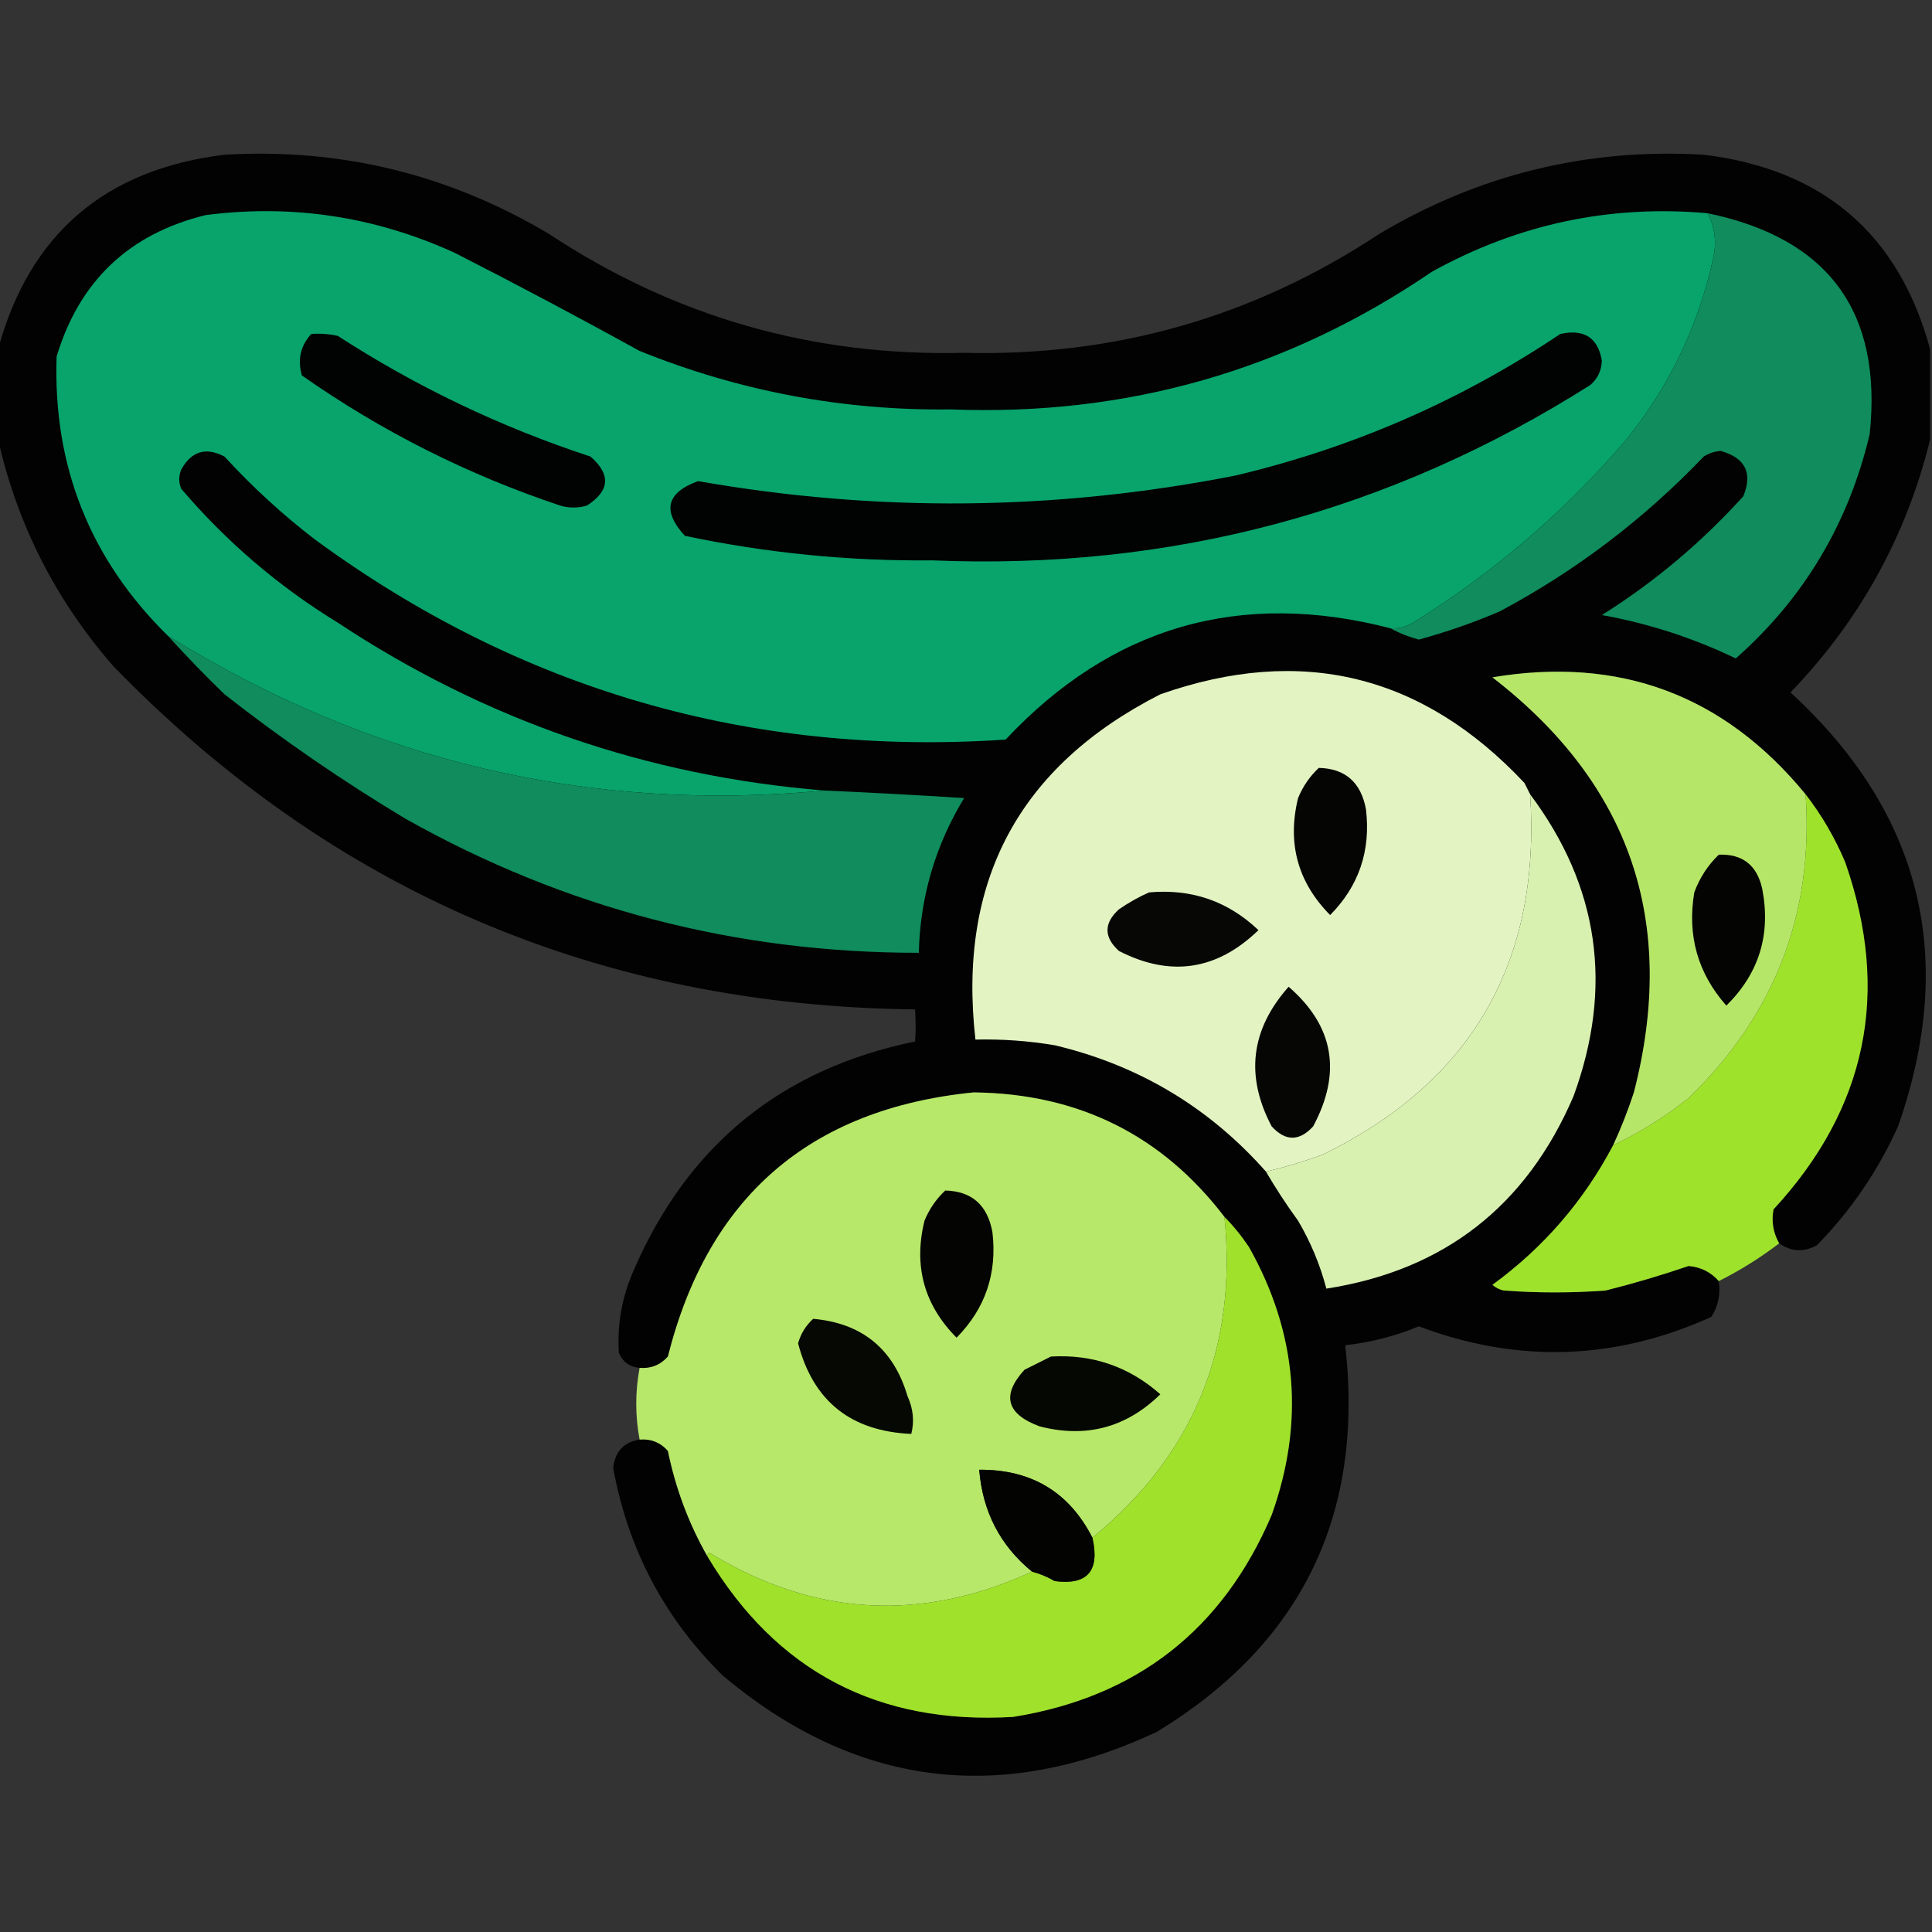 <?xml version="1.0" encoding="UTF-8"?>
<!DOCTYPE svg PUBLIC "-//W3C//DTD SVG 1.1//EN" "http://www.w3.org/Graphics/SVG/1.1/DTD/svg11.dtd">
<svg xmlns="http://www.w3.org/2000/svg" version="1.1" width="512px" height="512px" style="shape-rendering:geometricPrecision; text-rendering:geometricPrecision; image-rendering:optimizeQuality; fill-rule:evenodd; clip-rule:evenodd" xmlns:xlink="http://www.w3.org/1999/xlink">
<rect width="100%" height="100%" fill="#333333" stroke="none"/>
<g><path style="opacity:0.973" fill="#010201" d="M 511.5,92.5 C 511.5,100.5 511.5,108.5 511.5,116.5C 505.196,142.104 492.863,164.437 474.5,183.5C 509.222,215.387 518.722,253.72 503,298.5C 497.687,310.301 490.521,320.801 481.5,330C 478.067,331.912 474.733,331.745 471.5,329.5C 469.903,326.681 469.403,323.681 470,320.5C 494.735,293.722 501.068,263.056 489,228.5C 486.245,221.98 482.745,215.98 478.5,210.5C 456.895,184.184 429.228,173.851 395.5,179.5C 432.123,207.783 444.623,244.45 433,289.5C 431.428,294.304 429.595,298.971 427.5,303.5C 419.699,318.302 409.033,330.635 395.5,340.5C 396.376,341.251 397.376,341.751 398.5,342C 407.5,342.667 416.5,342.667 425.5,342C 432.924,340.137 440.257,337.97 447.5,335.5C 450.731,335.782 453.398,337.115 455.5,339.5C 456.006,343.007 455.34,346.174 453.5,349C 428.041,360.521 402.208,361.355 376,351.5C 369.718,354.096 363.218,355.762 356.5,356.5C 361.579,401.506 344.912,435.673 306.5,459C 264.864,478.446 226.53,473.446 191.5,444C 176.07,428.811 166.403,410.478 162.5,389C 163.002,384.668 165.335,382.168 169.5,381.5C 172.505,381.253 175.005,382.253 177,384.5C 179.045,394.481 182.545,403.814 187.5,412.5C 205.709,442.942 232.709,457.109 268.5,455C 301.183,449.746 324.016,431.912 337,401.5C 345.801,376.924 343.801,353.258 331,330.5C 329.054,327.58 326.887,324.913 324.5,322.5C 307.908,300.788 285.741,289.788 258,289.5C 214.651,293.845 187.651,317.179 177,359.5C 175.005,361.747 172.505,362.747 169.5,362.5C 166.852,362.262 165.018,360.928 164,358.5C 163.525,350.871 164.859,343.538 168,336.5C 182.349,303.41 207.182,283.244 242.5,276C 242.704,273.379 242.704,270.545 242.5,267.5C 158.825,266.565 87.992,236.232 30,176.5C 14.772,159.043 4.605,139.043 -0.5,116.5C -0.5,108.5 -0.5,100.5 -0.5,92.5C 7.821,62.03 27.821,44.863 59.5,41C 90.288,39.197 118.955,46.197 145.5,62C 178.741,83.981 215.407,94.481 255.5,93.5C 295.593,94.481 332.259,83.981 365.5,62C 392.045,46.197 420.712,39.197 451.5,41C 483.179,44.863 503.179,62.03 511.5,92.5 Z"/></g>
<g><path style="opacity:1" fill="#08a46c" d="M 452.5,56.5 C 454.481,60.183 454.981,64.183 454,68.5C 450.067,86.365 442.4,102.365 431,116.5C 414.657,135.585 395.823,151.752 374.5,165C 372.655,166.128 370.655,166.628 368.5,166.5C 328.603,156.19 294.603,166.024 266.5,196C 198.865,200.515 137.865,182.848 83.5,143C 74.9,136.404 66.9,129.07 59.5,121C 54.544,118.393 50.711,119.56 48,124.5C 47.333,126.167 47.333,127.833 48,129.5C 59.985,143.564 73.818,155.397 89.5,165C 128.629,190.877 171.629,205.71 218.5,209.5C 156.062,215.393 98.062,201.726 44.5,168.5C 23.859,148.207 14.025,123.541 15,94.5C 21.019,74.481 34.185,61.981 54.5,57C 77.421,54.042 99.421,57.375 120.5,67C 136.992,75.412 153.325,84.079 169.5,93C 195.941,103.688 223.441,108.855 252,108.5C 298.63,110.317 341.13,98.15 379.5,72C 402.303,59.381 426.636,54.214 452.5,56.5 Z"/></g>
<g><path style="opacity:1" fill="#108c5d" d="M 452.5,56.5 C 484.549,63.131 498.882,82.631 495.5,115C 489.914,138.69 478.081,158.523 460,174.5C 448.69,169.048 436.857,165.214 424.5,163C 438.388,154.284 450.888,143.784 462,131.5C 464.515,125.327 462.515,121.327 456,119.5C 454.373,119.625 452.873,120.125 451.5,121C 435.655,137.58 417.655,151.247 397.5,162C 390.513,164.998 383.346,167.498 376,169.5C 373.28,168.767 370.78,167.767 368.5,166.5C 370.655,166.628 372.655,166.128 374.5,165C 395.823,151.752 414.657,135.585 431,116.5C 442.4,102.365 450.067,86.365 454,68.5C 454.981,64.183 454.481,60.183 452.5,56.5 Z"/></g>
<g><path style="opacity:1" fill="#000302" d="M 82.5,88.5 C 84.857,88.337 87.19,88.503 89.5,89C 110.405,102.531 132.738,113.198 156.5,121C 161.951,125.754 161.617,130.087 155.5,134C 153.167,134.667 150.833,134.667 148.5,134C 123.911,125.789 101.077,114.289 80,99.5C 78.812,95.259 79.645,91.592 82.5,88.5 Z"/></g>
<g><path style="opacity:1" fill="#000302" d="M 413.5,88.5 C 419.766,87.117 423.433,89.45 424.5,95.5C 424.444,98.111 423.444,100.278 421.5,102C 368.355,135.664 310.188,151.164 247,148.5C 224.917,148.721 203.084,146.554 181.5,142C 175.422,135.386 176.589,130.552 185,127.5C 232.562,135.862 280.062,135.362 327.5,126C 358.57,118.623 387.237,106.123 413.5,88.5 Z"/></g>
<g><path style="opacity:1" fill="#108c5d" d="M 44.5,168.5 C 98.062,201.726 156.062,215.393 218.5,209.5C 230.832,210.038 243.165,210.704 255.5,211.5C 247.842,224.136 243.842,237.802 243.5,252.5C 194.979,252.537 149.646,240.704 107.5,217C 90.805,206.988 74.805,195.988 59.5,184C 54.297,178.965 49.297,173.798 44.5,168.5 Z"/></g>
<g><path style="opacity:1" fill="#e3f3c2" d="M 405.5,210.5 C 408.427,254.838 390.093,286.671 350.5,306C 345.571,307.81 340.571,309.31 335.5,310.5C 320.432,293.46 301.766,282.294 279.5,277C 272.547,275.837 265.547,275.337 258.5,275.5C 253.726,233.541 270.059,203.041 307.5,184C 344.807,170.869 376.974,178.702 404,207.5C 404.513,208.527 405.013,209.527 405.5,210.5 Z"/></g>
<g><path style="opacity:1" fill="#b6e668" d="M 478.5,210.5 C 480.704,242.039 470.371,268.872 447.5,291C 441.282,295.939 434.615,300.106 427.5,303.5C 429.595,298.971 431.428,294.304 433,289.5C 444.623,244.45 432.123,207.783 395.5,179.5C 429.228,173.851 456.895,184.184 478.5,210.5 Z"/></g>
<g><path style="opacity:1" fill="#050504" d="M 349.5,203.5 C 356.515,203.669 360.682,207.336 362,214.5C 363.297,225.443 360.131,234.777 352.5,242.5C 343.91,233.814 341.077,223.48 344,211.5C 345.273,208.403 347.107,205.736 349.5,203.5 Z"/></g>
<g><path style="opacity:1" fill="#d8f1b0" d="M 405.5,210.5 C 423.765,234.897 427.599,261.564 417,290.5C 404.503,319.647 382.67,336.647 351.5,341.5C 349.847,335.188 347.347,329.188 344,323.5C 340.918,319.266 338.084,314.933 335.5,310.5C 340.571,309.31 345.571,307.81 350.5,306C 390.093,286.671 408.427,254.838 405.5,210.5 Z"/></g>
<g><path style="opacity:1" fill="#9fe22c" d="M 478.5,210.5 C 482.745,215.98 486.245,221.98 489,228.5C 501.068,263.056 494.735,293.722 470,320.5C 469.403,323.681 469.903,326.681 471.5,329.5C 466.475,333.345 461.142,336.678 455.5,339.5C 453.398,337.115 450.731,335.782 447.5,335.5C 440.257,337.97 432.924,340.137 425.5,342C 416.5,342.667 407.5,342.667 398.5,342C 397.376,341.751 396.376,341.251 395.5,340.5C 409.033,330.635 419.699,318.302 427.5,303.5C 434.615,300.106 441.282,295.939 447.5,291C 470.371,268.872 480.704,242.039 478.5,210.5 Z"/></g>
<g><path style="opacity:1" fill="#040502" d="M 455.5,226.5 C 461.772,226.262 465.605,229.262 467,235.5C 469.352,247.607 466.185,257.94 457.5,266.5C 449.923,257.927 447.09,247.927 449,236.5C 450.431,232.626 452.597,229.293 455.5,226.5 Z"/></g>
<g><path style="opacity:1" fill="#070706" d="M 304.5,236.5 C 315.771,235.478 325.438,238.812 333.5,246.5C 322.467,257.176 310.134,259.009 296.5,252C 292.5,248.333 292.5,244.667 296.5,241C 299.099,239.205 301.766,237.705 304.5,236.5 Z"/></g>
<g><path style="opacity:1" fill="#060705" d="M 341.5,261.5 C 353.484,271.874 355.651,284.207 348,298.5C 344.333,302.5 340.667,302.5 337,298.5C 329.957,285.144 331.457,272.81 341.5,261.5 Z"/></g>
<g><path style="opacity:1" fill="#b7e869" d="M 324.5,322.5 C 327.963,357.221 316.296,385.554 289.5,407.5C 283.313,395.397 273.313,389.397 259.5,389.5C 260.405,400.615 265.072,409.615 273.5,416.5C 244.112,430.016 215.612,428.35 188,411.5C 187.601,411.728 187.435,412.062 187.5,412.5C 182.545,403.814 179.045,394.481 177,384.5C 175.005,382.253 172.505,381.253 169.5,381.5C 168.312,375.178 168.312,368.844 169.5,362.5C 172.505,362.747 175.005,361.747 177,359.5C 187.651,317.179 214.651,293.845 258,289.5C 285.741,289.788 307.908,300.788 324.5,322.5 Z"/></g>
<g><path style="opacity:1" fill="#040502" d="M 250.5,315.5 C 257.515,315.669 261.682,319.336 263,326.5C 264.297,337.443 261.131,346.777 253.5,354.5C 244.883,345.809 242.05,335.475 245,323.5C 246.273,320.403 248.107,317.736 250.5,315.5 Z"/></g>
<g><path style="opacity:1" fill="#9fe12b" d="M 324.5,322.5 C 326.887,324.913 329.054,327.58 331,330.5C 343.801,353.258 345.801,376.924 337,401.5C 324.016,431.912 301.183,449.746 268.5,455C 232.709,457.109 205.709,442.942 187.5,412.5C 187.435,412.062 187.601,411.728 188,411.5C 215.612,428.35 244.112,430.016 273.5,416.5C 275.593,417.045 277.593,417.878 279.5,419C 288.173,420.15 291.506,416.316 289.5,407.5C 316.296,385.554 327.963,357.221 324.5,322.5 Z"/></g>
<g><path style="opacity:1" fill="#060803" d="M 215.5,349.5 C 228.481,350.658 236.814,357.491 240.5,370C 242.015,373.329 242.348,376.662 241.5,380C 225.492,379.31 215.492,371.31 211.5,356C 212.205,353.458 213.539,351.292 215.5,349.5 Z"/></g>
<g><path style="opacity:1" fill="#050703" d="M 278.5,359.5 C 289.559,358.853 299.226,362.186 307.5,369.5C 298.46,378.345 287.793,381.178 275.5,378C 266.687,374.727 265.354,369.727 271.5,363C 273.925,361.787 276.259,360.621 278.5,359.5 Z"/></g>
<g><path style="opacity:1" fill="#030401" d="M 289.5,407.5 C 291.506,416.316 288.173,420.15 279.5,419C 277.593,417.878 275.593,417.045 273.5,416.5C 265.072,409.615 260.405,400.615 259.5,389.5C 273.313,389.397 283.313,395.397 289.5,407.5 Z"/></g>
</svg>
